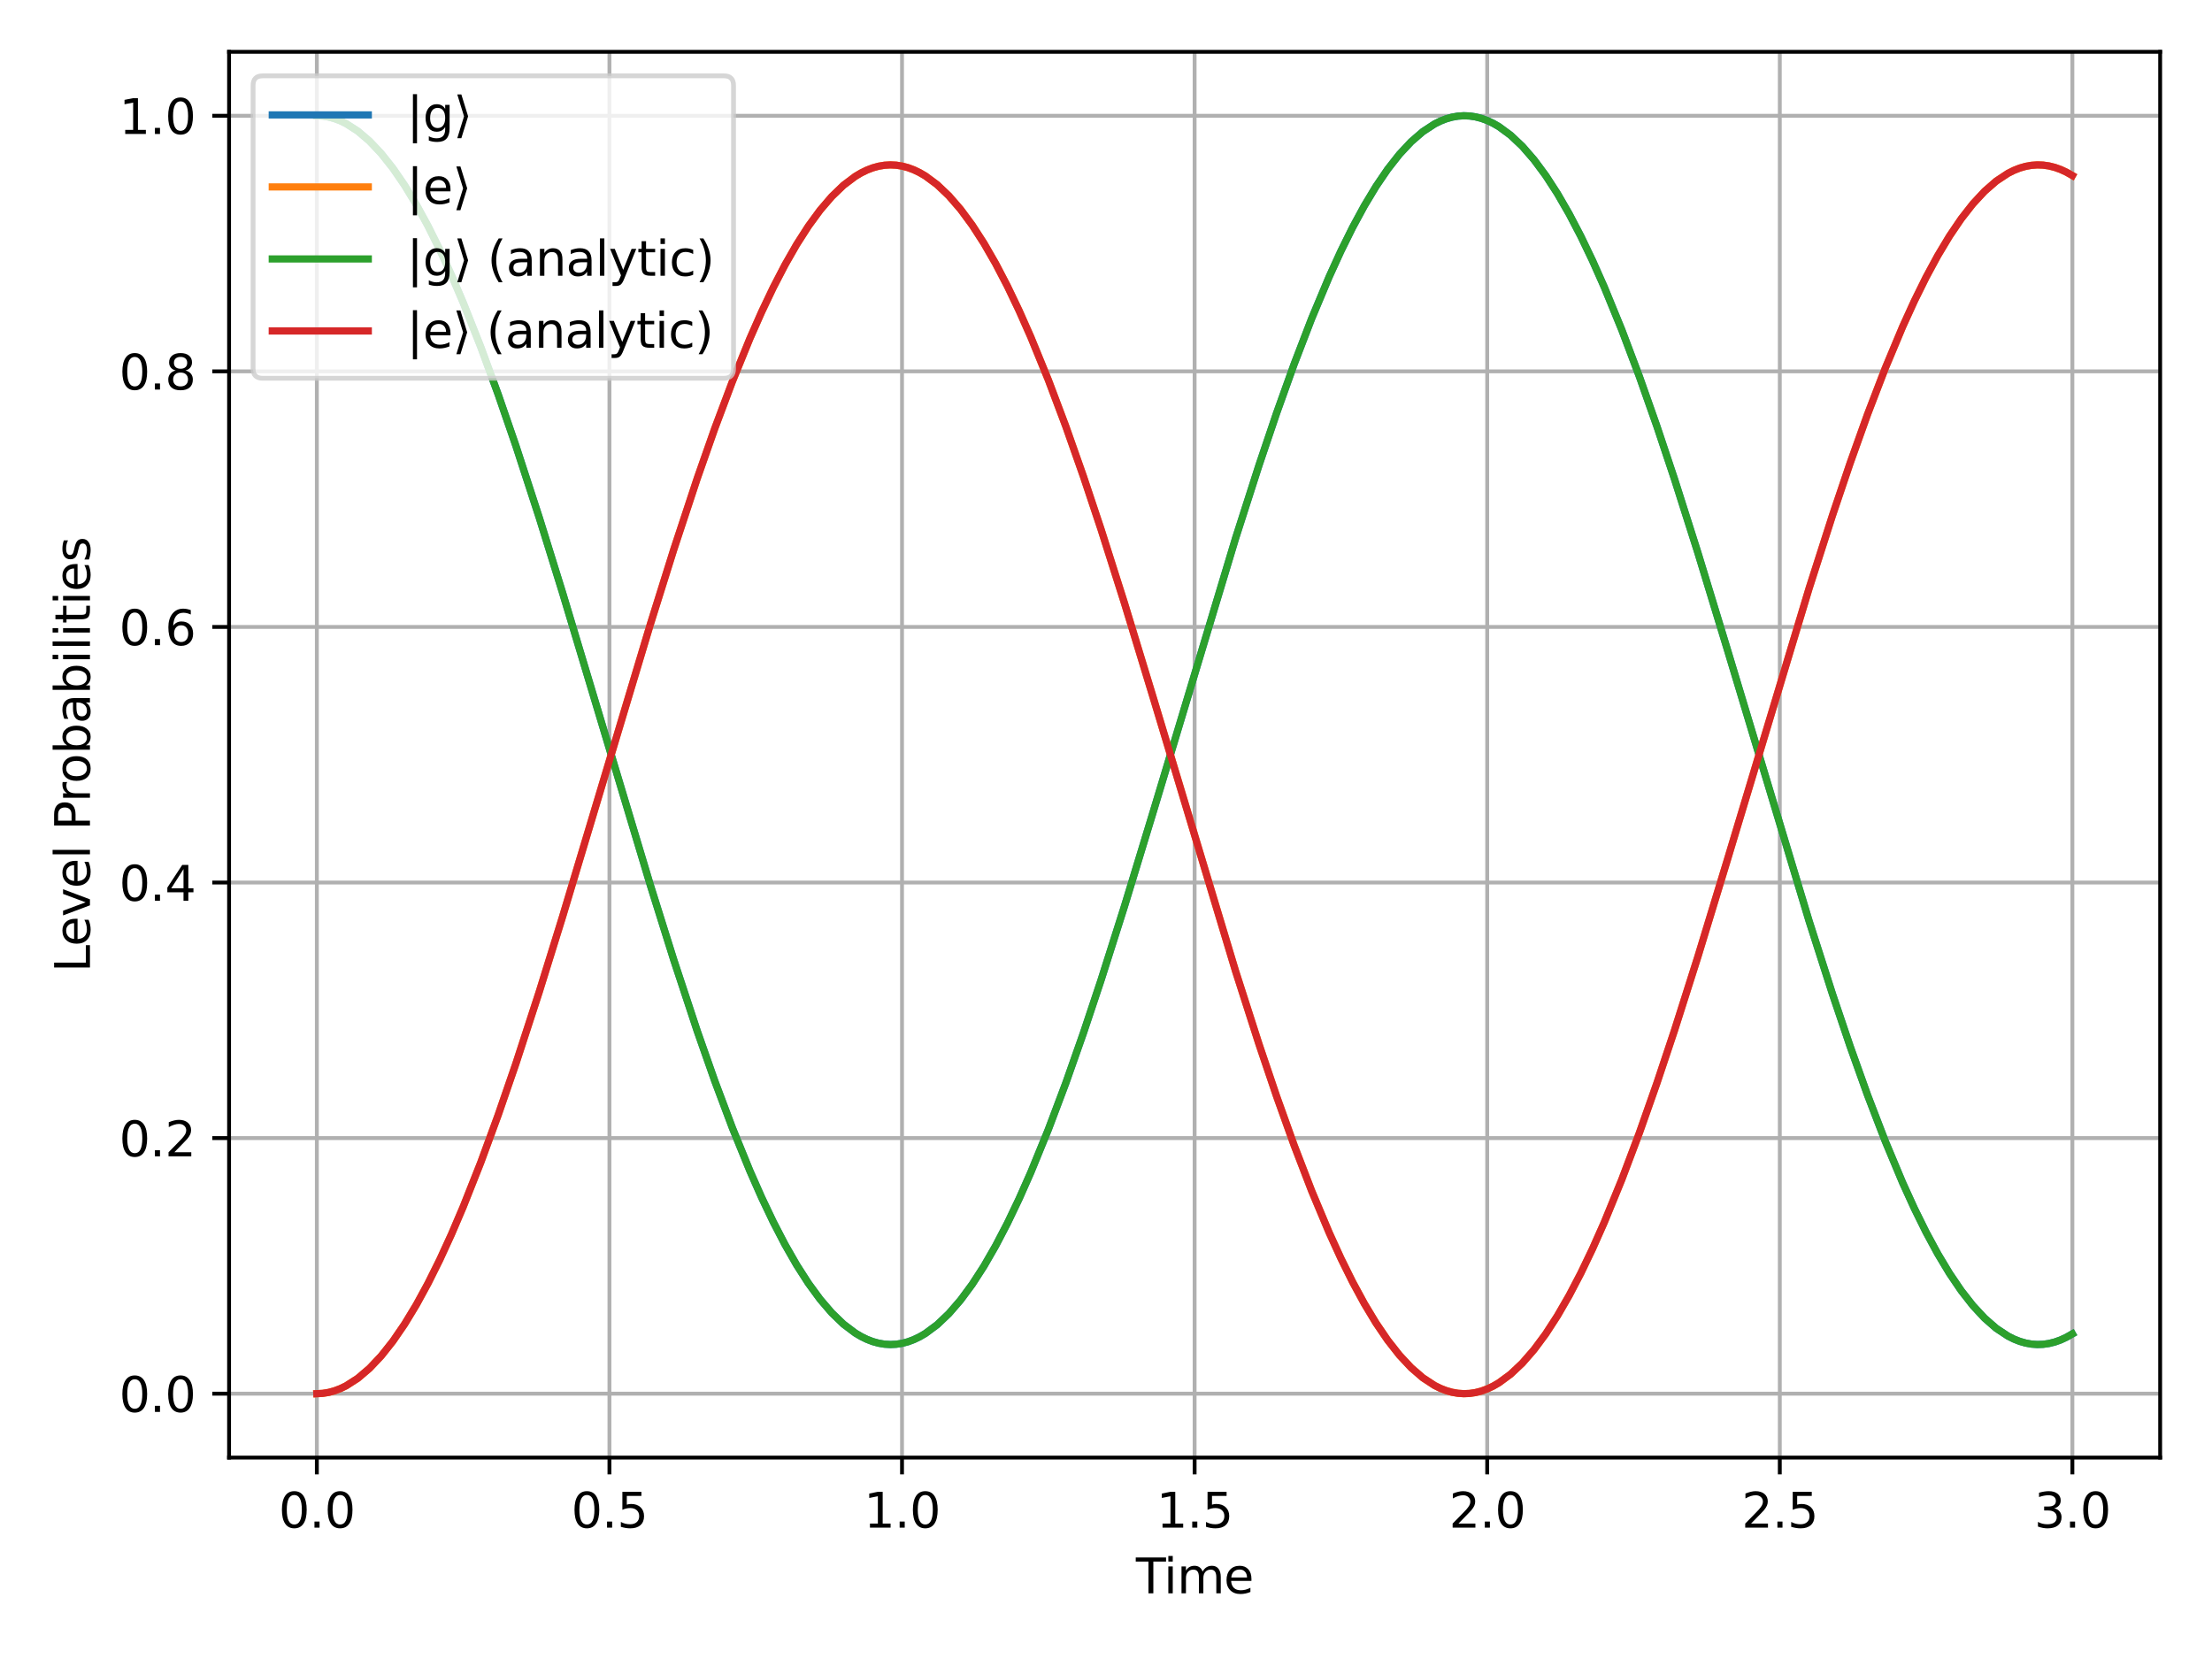 <?xml version="1.0" encoding="utf-8" standalone="no"?>
<!DOCTYPE svg PUBLIC "-//W3C//DTD SVG 1.1//EN"
  "http://www.w3.org/Graphics/SVG/1.1/DTD/svg11.dtd">
<svg xmlns:xlink="http://www.w3.org/1999/xlink" width="460.8pt" height="345.6pt" viewBox="0 0 460.8 345.6" xmlns="http://www.w3.org/2000/svg" version="1.1">
 <defs>
  <style type="text/css">*{stroke-linejoin: round; stroke-linecap: butt}</style>
 </defs>
 <g id="figure_1">
  <g id="patch_1">
   <path d="M 0 345.6 
L 460.8 345.6 
L 460.8 0 
L 0 0 
z
" style="fill: #ffffff"/>
  </g>
  <g id="axes_1">
   <g id="patch_2">
    <path d="M 47.72 303.64 
L 450 303.64 
L 450 10.8 
L 47.72 10.8 
z
" style="fill: #ffffff"/>
   </g>
   <g id="matplotlib.axis_1">
    <g id="xtick_1">
     <g id="line2d_1">
      <path d="M 66.005 303.64 
L 66.005 10.8 
" clip-path="url(#pbaf455ffab)" style="fill: none; stroke: #b0b0b0; stroke-width: 0.8; stroke-linecap: square"/>
     </g>
     <g id="line2d_2">
      <defs>
       <path id="mf4e5fb154a" d="M 0 0 
L 0 3.5 
" style="stroke: #000000; stroke-width: 0.8"/>
      </defs>
      <g>
       <use xlink:href="#mf4e5fb154a" x="66.005" y="303.64" style="stroke: #000000; stroke-width: 0.8"/>
      </g>
     </g>
     <g id="text_1">
      <!-- 0.0 -->
      <g transform="translate(58.054 318.238)scale(0.1 -0.1)">
       <defs>
        <path id="DejaVuSans-30" d="M 2034 4250 
Q 1547 4250 1301 3770 
Q 1056 3291 1056 2328 
Q 1056 1369 1301 889 
Q 1547 409 2034 409 
Q 2525 409 2770 889 
Q 3016 1369 3016 2328 
Q 3016 3291 2770 3770 
Q 2525 4250 2034 4250 
z
M 2034 4750 
Q 2819 4750 3233 4129 
Q 3647 3509 3647 2328 
Q 3647 1150 3233 529 
Q 2819 -91 2034 -91 
Q 1250 -91 836 529 
Q 422 1150 422 2328 
Q 422 3509 836 4129 
Q 1250 4750 2034 4750 
z
" transform="scale(0.016)"/>
        <path id="DejaVuSans-2e" d="M 684 794 
L 1344 794 
L 1344 0 
L 684 0 
L 684 794 
z
" transform="scale(0.016)"/>
       </defs>
       <use xlink:href="#DejaVuSans-30"/>
       <use xlink:href="#DejaVuSans-2e" x="63.623"/>
       <use xlink:href="#DejaVuSans-30" x="95.41"/>
      </g>
     </g>
    </g>
    <g id="xtick_2">
     <g id="line2d_3">
      <path d="M 126.957 303.64 
L 126.957 10.8 
" clip-path="url(#pbaf455ffab)" style="fill: none; stroke: #b0b0b0; stroke-width: 0.8; stroke-linecap: square"/>
     </g>
     <g id="line2d_4">
      <g>
       <use xlink:href="#mf4e5fb154a" x="126.957" y="303.64" style="stroke: #000000; stroke-width: 0.8"/>
      </g>
     </g>
     <g id="text_2">
      <!-- 0.5 -->
      <g transform="translate(119.005 318.238)scale(0.1 -0.1)">
       <defs>
        <path id="DejaVuSans-35" d="M 691 4666 
L 3169 4666 
L 3169 4134 
L 1269 4134 
L 1269 2991 
Q 1406 3038 1543 3061 
Q 1681 3084 1819 3084 
Q 2600 3084 3056 2656 
Q 3513 2228 3513 1497 
Q 3513 744 3044 326 
Q 2575 -91 1722 -91 
Q 1428 -91 1123 -41 
Q 819 9 494 109 
L 494 744 
Q 775 591 1075 516 
Q 1375 441 1709 441 
Q 2250 441 2565 725 
Q 2881 1009 2881 1497 
Q 2881 1984 2565 2268 
Q 2250 2553 1709 2553 
Q 1456 2553 1204 2497 
Q 953 2441 691 2322 
L 691 4666 
z
" transform="scale(0.016)"/>
       </defs>
       <use xlink:href="#DejaVuSans-30"/>
       <use xlink:href="#DejaVuSans-2e" x="63.623"/>
       <use xlink:href="#DejaVuSans-35" x="95.41"/>
      </g>
     </g>
    </g>
    <g id="xtick_3">
     <g id="line2d_5">
      <path d="M 187.908 303.64 
L 187.908 10.8 
" clip-path="url(#pbaf455ffab)" style="fill: none; stroke: #b0b0b0; stroke-width: 0.8; stroke-linecap: square"/>
     </g>
     <g id="line2d_6">
      <g>
       <use xlink:href="#mf4e5fb154a" x="187.908" y="303.64" style="stroke: #000000; stroke-width: 0.8"/>
      </g>
     </g>
     <g id="text_3">
      <!-- 1.0 -->
      <g transform="translate(179.957 318.238)scale(0.1 -0.1)">
       <defs>
        <path id="DejaVuSans-31" d="M 794 531 
L 1825 531 
L 1825 4091 
L 703 3866 
L 703 4441 
L 1819 4666 
L 2450 4666 
L 2450 531 
L 3481 531 
L 3481 0 
L 794 0 
L 794 531 
z
" transform="scale(0.016)"/>
       </defs>
       <use xlink:href="#DejaVuSans-31"/>
       <use xlink:href="#DejaVuSans-2e" x="63.623"/>
       <use xlink:href="#DejaVuSans-30" x="95.41"/>
      </g>
     </g>
    </g>
    <g id="xtick_4">
     <g id="line2d_7">
      <path d="M 248.86 303.64 
L 248.86 10.8 
" clip-path="url(#pbaf455ffab)" style="fill: none; stroke: #b0b0b0; stroke-width: 0.8; stroke-linecap: square"/>
     </g>
     <g id="line2d_8">
      <g>
       <use xlink:href="#mf4e5fb154a" x="248.86" y="303.64" style="stroke: #000000; stroke-width: 0.8"/>
      </g>
     </g>
     <g id="text_4">
      <!-- 1.5 -->
      <g transform="translate(240.908 318.238)scale(0.1 -0.1)">
       <use xlink:href="#DejaVuSans-31"/>
       <use xlink:href="#DejaVuSans-2e" x="63.623"/>
       <use xlink:href="#DejaVuSans-35" x="95.41"/>
      </g>
     </g>
    </g>
    <g id="xtick_5">
     <g id="line2d_9">
      <path d="M 309.812 303.64 
L 309.812 10.8 
" clip-path="url(#pbaf455ffab)" style="fill: none; stroke: #b0b0b0; stroke-width: 0.8; stroke-linecap: square"/>
     </g>
     <g id="line2d_10">
      <g>
       <use xlink:href="#mf4e5fb154a" x="309.812" y="303.64" style="stroke: #000000; stroke-width: 0.8"/>
      </g>
     </g>
     <g id="text_5">
      <!-- 2.0 -->
      <g transform="translate(301.86 318.238)scale(0.1 -0.1)">
       <defs>
        <path id="DejaVuSans-32" d="M 1228 531 
L 3431 531 
L 3431 0 
L 469 0 
L 469 531 
Q 828 903 1448 1529 
Q 2069 2156 2228 2338 
Q 2531 2678 2651 2914 
Q 2772 3150 2772 3378 
Q 2772 3750 2511 3984 
Q 2250 4219 1831 4219 
Q 1534 4219 1204 4116 
Q 875 4013 500 3803 
L 500 4441 
Q 881 4594 1212 4672 
Q 1544 4750 1819 4750 
Q 2544 4750 2975 4387 
Q 3406 4025 3406 3419 
Q 3406 3131 3298 2873 
Q 3191 2616 2906 2266 
Q 2828 2175 2409 1742 
Q 1991 1309 1228 531 
z
" transform="scale(0.016)"/>
       </defs>
       <use xlink:href="#DejaVuSans-32"/>
       <use xlink:href="#DejaVuSans-2e" x="63.623"/>
       <use xlink:href="#DejaVuSans-30" x="95.41"/>
      </g>
     </g>
    </g>
    <g id="xtick_6">
     <g id="line2d_11">
      <path d="M 370.763 303.64 
L 370.763 10.8 
" clip-path="url(#pbaf455ffab)" style="fill: none; stroke: #b0b0b0; stroke-width: 0.8; stroke-linecap: square"/>
     </g>
     <g id="line2d_12">
      <g>
       <use xlink:href="#mf4e5fb154a" x="370.763" y="303.64" style="stroke: #000000; stroke-width: 0.8"/>
      </g>
     </g>
     <g id="text_6">
      <!-- 2.5 -->
      <g transform="translate(362.811 318.238)scale(0.1 -0.1)">
       <use xlink:href="#DejaVuSans-32"/>
       <use xlink:href="#DejaVuSans-2e" x="63.623"/>
       <use xlink:href="#DejaVuSans-35" x="95.41"/>
      </g>
     </g>
    </g>
    <g id="xtick_7">
     <g id="line2d_13">
      <path d="M 431.715 303.64 
L 431.715 10.8 
" clip-path="url(#pbaf455ffab)" style="fill: none; stroke: #b0b0b0; stroke-width: 0.8; stroke-linecap: square"/>
     </g>
     <g id="line2d_14">
      <g>
       <use xlink:href="#mf4e5fb154a" x="431.715" y="303.64" style="stroke: #000000; stroke-width: 0.8"/>
      </g>
     </g>
     <g id="text_7">
      <!-- 3.0 -->
      <g transform="translate(423.763 318.238)scale(0.1 -0.1)">
       <defs>
        <path id="DejaVuSans-33" d="M 2597 2516 
Q 3050 2419 3304 2112 
Q 3559 1806 3559 1356 
Q 3559 666 3084 287 
Q 2609 -91 1734 -91 
Q 1441 -91 1130 -33 
Q 819 25 488 141 
L 488 750 
Q 750 597 1062 519 
Q 1375 441 1716 441 
Q 2309 441 2620 675 
Q 2931 909 2931 1356 
Q 2931 1769 2642 2001 
Q 2353 2234 1838 2234 
L 1294 2234 
L 1294 2753 
L 1863 2753 
Q 2328 2753 2575 2939 
Q 2822 3125 2822 3475 
Q 2822 3834 2567 4026 
Q 2313 4219 1838 4219 
Q 1578 4219 1281 4162 
Q 984 4106 628 3988 
L 628 4550 
Q 988 4650 1302 4700 
Q 1616 4750 1894 4750 
Q 2613 4750 3031 4423 
Q 3450 4097 3450 3541 
Q 3450 3153 3228 2886 
Q 3006 2619 2597 2516 
z
" transform="scale(0.016)"/>
       </defs>
       <use xlink:href="#DejaVuSans-33"/>
       <use xlink:href="#DejaVuSans-2e" x="63.623"/>
       <use xlink:href="#DejaVuSans-30" x="95.41"/>
      </g>
     </g>
    </g>
    <g id="text_8">
     <!-- Time -->
     <g transform="translate(236.626 331.917)scale(0.1 -0.1)">
      <defs>
       <path id="DejaVuSans-54" d="M -19 4666 
L 3928 4666 
L 3928 4134 
L 2272 4134 
L 2272 0 
L 1638 0 
L 1638 4134 
L -19 4134 
L -19 4666 
z
" transform="scale(0.016)"/>
       <path id="DejaVuSans-69" d="M 603 3500 
L 1178 3500 
L 1178 0 
L 603 0 
L 603 3500 
z
M 603 4863 
L 1178 4863 
L 1178 4134 
L 603 4134 
L 603 4863 
z
" transform="scale(0.016)"/>
       <path id="DejaVuSans-6d" d="M 3328 2828 
Q 3544 3216 3844 3400 
Q 4144 3584 4550 3584 
Q 5097 3584 5394 3201 
Q 5691 2819 5691 2113 
L 5691 0 
L 5113 0 
L 5113 2094 
Q 5113 2597 4934 2840 
Q 4756 3084 4391 3084 
Q 3944 3084 3684 2787 
Q 3425 2491 3425 1978 
L 3425 0 
L 2847 0 
L 2847 2094 
Q 2847 2600 2669 2842 
Q 2491 3084 2119 3084 
Q 1678 3084 1418 2786 
Q 1159 2488 1159 1978 
L 1159 0 
L 581 0 
L 581 3500 
L 1159 3500 
L 1159 2956 
Q 1356 3278 1631 3431 
Q 1906 3584 2284 3584 
Q 2666 3584 2933 3390 
Q 3200 3197 3328 2828 
z
" transform="scale(0.016)"/>
       <path id="DejaVuSans-65" d="M 3597 1894 
L 3597 1613 
L 953 1613 
Q 991 1019 1311 708 
Q 1631 397 2203 397 
Q 2534 397 2845 478 
Q 3156 559 3463 722 
L 3463 178 
Q 3153 47 2828 -22 
Q 2503 -91 2169 -91 
Q 1331 -91 842 396 
Q 353 884 353 1716 
Q 353 2575 817 3079 
Q 1281 3584 2069 3584 
Q 2775 3584 3186 3129 
Q 3597 2675 3597 1894 
z
M 3022 2063 
Q 3016 2534 2758 2815 
Q 2500 3097 2075 3097 
Q 1594 3097 1305 2825 
Q 1016 2553 972 2059 
L 3022 2063 
z
" transform="scale(0.016)"/>
      </defs>
      <use xlink:href="#DejaVuSans-54"/>
      <use xlink:href="#DejaVuSans-69" x="57.959"/>
      <use xlink:href="#DejaVuSans-6d" x="85.742"/>
      <use xlink:href="#DejaVuSans-65" x="183.154"/>
     </g>
    </g>
   </g>
   <g id="matplotlib.axis_2">
    <g id="ytick_1">
     <g id="line2d_15">
      <path d="M 47.72 290.329 
L 450 290.329 
" clip-path="url(#pbaf455ffab)" style="fill: none; stroke: #b0b0b0; stroke-width: 0.8; stroke-linecap: square"/>
     </g>
     <g id="line2d_16">
      <defs>
       <path id="m35dc6725eb" d="M 0 0 
L -3.5 0 
" style="stroke: #000000; stroke-width: 0.8"/>
      </defs>
      <g>
       <use xlink:href="#m35dc6725eb" x="47.72" y="290.329" style="stroke: #000000; stroke-width: 0.8"/>
      </g>
     </g>
     <g id="text_9">
      <!-- 0.0 -->
      <g transform="translate(24.817 294.128)scale(0.1 -0.1)">
       <use xlink:href="#DejaVuSans-30"/>
       <use xlink:href="#DejaVuSans-2e" x="63.623"/>
       <use xlink:href="#DejaVuSans-30" x="95.41"/>
      </g>
     </g>
    </g>
    <g id="ytick_2">
     <g id="line2d_17">
      <path d="M 47.72 237.085 
L 450 237.085 
" clip-path="url(#pbaf455ffab)" style="fill: none; stroke: #b0b0b0; stroke-width: 0.8; stroke-linecap: square"/>
     </g>
     <g id="line2d_18">
      <g>
       <use xlink:href="#m35dc6725eb" x="47.72" y="237.085" style="stroke: #000000; stroke-width: 0.8"/>
      </g>
     </g>
     <g id="text_10">
      <!-- 0.2 -->
      <g transform="translate(24.817 240.885)scale(0.1 -0.1)">
       <use xlink:href="#DejaVuSans-30"/>
       <use xlink:href="#DejaVuSans-2e" x="63.623"/>
       <use xlink:href="#DejaVuSans-32" x="95.41"/>
      </g>
     </g>
    </g>
    <g id="ytick_3">
     <g id="line2d_19">
      <path d="M 47.72 183.842 
L 450 183.842 
" clip-path="url(#pbaf455ffab)" style="fill: none; stroke: #b0b0b0; stroke-width: 0.8; stroke-linecap: square"/>
     </g>
     <g id="line2d_20">
      <g>
       <use xlink:href="#m35dc6725eb" x="47.72" y="183.842" style="stroke: #000000; stroke-width: 0.8"/>
      </g>
     </g>
     <g id="text_11">
      <!-- 0.4 -->
      <g transform="translate(24.817 187.641)scale(0.1 -0.1)">
       <defs>
        <path id="DejaVuSans-34" d="M 2419 4116 
L 825 1625 
L 2419 1625 
L 2419 4116 
z
M 2253 4666 
L 3047 4666 
L 3047 1625 
L 3713 1625 
L 3713 1100 
L 3047 1100 
L 3047 0 
L 2419 0 
L 2419 1100 
L 313 1100 
L 313 1709 
L 2253 4666 
z
" transform="scale(0.016)"/>
       </defs>
       <use xlink:href="#DejaVuSans-30"/>
       <use xlink:href="#DejaVuSans-2e" x="63.623"/>
       <use xlink:href="#DejaVuSans-34" x="95.41"/>
      </g>
     </g>
    </g>
    <g id="ytick_4">
     <g id="line2d_21">
      <path d="M 47.72 130.598 
L 450 130.598 
" clip-path="url(#pbaf455ffab)" style="fill: none; stroke: #b0b0b0; stroke-width: 0.8; stroke-linecap: square"/>
     </g>
     <g id="line2d_22">
      <g>
       <use xlink:href="#m35dc6725eb" x="47.72" y="130.598" style="stroke: #000000; stroke-width: 0.8"/>
      </g>
     </g>
     <g id="text_12">
      <!-- 0.6 -->
      <g transform="translate(24.817 134.397)scale(0.1 -0.1)">
       <defs>
        <path id="DejaVuSans-36" d="M 2113 2584 
Q 1688 2584 1439 2293 
Q 1191 2003 1191 1497 
Q 1191 994 1439 701 
Q 1688 409 2113 409 
Q 2538 409 2786 701 
Q 3034 994 3034 1497 
Q 3034 2003 2786 2293 
Q 2538 2584 2113 2584 
z
M 3366 4563 
L 3366 3988 
Q 3128 4100 2886 4159 
Q 2644 4219 2406 4219 
Q 1781 4219 1451 3797 
Q 1122 3375 1075 2522 
Q 1259 2794 1537 2939 
Q 1816 3084 2150 3084 
Q 2853 3084 3261 2657 
Q 3669 2231 3669 1497 
Q 3669 778 3244 343 
Q 2819 -91 2113 -91 
Q 1303 -91 875 529 
Q 447 1150 447 2328 
Q 447 3434 972 4092 
Q 1497 4750 2381 4750 
Q 2619 4750 2861 4703 
Q 3103 4656 3366 4563 
z
" transform="scale(0.016)"/>
       </defs>
       <use xlink:href="#DejaVuSans-30"/>
       <use xlink:href="#DejaVuSans-2e" x="63.623"/>
       <use xlink:href="#DejaVuSans-36" x="95.41"/>
      </g>
     </g>
    </g>
    <g id="ytick_5">
     <g id="line2d_23">
      <path d="M 47.72 77.355 
L 450 77.355 
" clip-path="url(#pbaf455ffab)" style="fill: none; stroke: #b0b0b0; stroke-width: 0.8; stroke-linecap: square"/>
     </g>
     <g id="line2d_24">
      <g>
       <use xlink:href="#m35dc6725eb" x="47.72" y="77.355" style="stroke: #000000; stroke-width: 0.8"/>
      </g>
     </g>
     <g id="text_13">
      <!-- 0.8 -->
      <g transform="translate(24.817 81.154)scale(0.1 -0.1)">
       <defs>
        <path id="DejaVuSans-38" d="M 2034 2216 
Q 1584 2216 1326 1975 
Q 1069 1734 1069 1313 
Q 1069 891 1326 650 
Q 1584 409 2034 409 
Q 2484 409 2743 651 
Q 3003 894 3003 1313 
Q 3003 1734 2745 1975 
Q 2488 2216 2034 2216 
z
M 1403 2484 
Q 997 2584 770 2862 
Q 544 3141 544 3541 
Q 544 4100 942 4425 
Q 1341 4750 2034 4750 
Q 2731 4750 3128 4425 
Q 3525 4100 3525 3541 
Q 3525 3141 3298 2862 
Q 3072 2584 2669 2484 
Q 3125 2378 3379 2068 
Q 3634 1759 3634 1313 
Q 3634 634 3220 271 
Q 2806 -91 2034 -91 
Q 1263 -91 848 271 
Q 434 634 434 1313 
Q 434 1759 690 2068 
Q 947 2378 1403 2484 
z
M 1172 3481 
Q 1172 3119 1398 2916 
Q 1625 2713 2034 2713 
Q 2441 2713 2670 2916 
Q 2900 3119 2900 3481 
Q 2900 3844 2670 4047 
Q 2441 4250 2034 4250 
Q 1625 4250 1398 4047 
Q 1172 3844 1172 3481 
z
" transform="scale(0.016)"/>
       </defs>
       <use xlink:href="#DejaVuSans-30"/>
       <use xlink:href="#DejaVuSans-2e" x="63.623"/>
       <use xlink:href="#DejaVuSans-38" x="95.41"/>
      </g>
     </g>
    </g>
    <g id="ytick_6">
     <g id="line2d_25">
      <path d="M 47.72 24.111 
L 450 24.111 
" clip-path="url(#pbaf455ffab)" style="fill: none; stroke: #b0b0b0; stroke-width: 0.8; stroke-linecap: square"/>
     </g>
     <g id="line2d_26">
      <g>
       <use xlink:href="#m35dc6725eb" x="47.72" y="24.111" style="stroke: #000000; stroke-width: 0.8"/>
      </g>
     </g>
     <g id="text_14">
      <!-- 1.0 -->
      <g transform="translate(24.817 27.91)scale(0.1 -0.1)">
       <use xlink:href="#DejaVuSans-31"/>
       <use xlink:href="#DejaVuSans-2e" x="63.623"/>
       <use xlink:href="#DejaVuSans-30" x="95.41"/>
      </g>
     </g>
    </g>
    <g id="text_15">
     <!-- Level Probabilities -->
     <g transform="translate(18.737 202.549)rotate(-90)scale(0.1 -0.1)">
      <defs>
       <path id="DejaVuSans-4c" d="M 628 4666 
L 1259 4666 
L 1259 531 
L 3531 531 
L 3531 0 
L 628 0 
L 628 4666 
z
" transform="scale(0.016)"/>
       <path id="DejaVuSans-76" d="M 191 3500 
L 800 3500 
L 1894 563 
L 2988 3500 
L 3597 3500 
L 2284 0 
L 1503 0 
L 191 3500 
z
" transform="scale(0.016)"/>
       <path id="DejaVuSans-6c" d="M 603 4863 
L 1178 4863 
L 1178 0 
L 603 0 
L 603 4863 
z
" transform="scale(0.016)"/>
       <path id="DejaVuSans-20" transform="scale(0.016)"/>
       <path id="DejaVuSans-50" d="M 1259 4147 
L 1259 2394 
L 2053 2394 
Q 2494 2394 2734 2622 
Q 2975 2850 2975 3272 
Q 2975 3691 2734 3919 
Q 2494 4147 2053 4147 
L 1259 4147 
z
M 628 4666 
L 2053 4666 
Q 2838 4666 3239 4311 
Q 3641 3956 3641 3272 
Q 3641 2581 3239 2228 
Q 2838 1875 2053 1875 
L 1259 1875 
L 1259 0 
L 628 0 
L 628 4666 
z
" transform="scale(0.016)"/>
       <path id="DejaVuSans-72" d="M 2631 2963 
Q 2534 3019 2420 3045 
Q 2306 3072 2169 3072 
Q 1681 3072 1420 2755 
Q 1159 2438 1159 1844 
L 1159 0 
L 581 0 
L 581 3500 
L 1159 3500 
L 1159 2956 
Q 1341 3275 1631 3429 
Q 1922 3584 2338 3584 
Q 2397 3584 2469 3576 
Q 2541 3569 2628 3553 
L 2631 2963 
z
" transform="scale(0.016)"/>
       <path id="DejaVuSans-6f" d="M 1959 3097 
Q 1497 3097 1228 2736 
Q 959 2375 959 1747 
Q 959 1119 1226 758 
Q 1494 397 1959 397 
Q 2419 397 2687 759 
Q 2956 1122 2956 1747 
Q 2956 2369 2687 2733 
Q 2419 3097 1959 3097 
z
M 1959 3584 
Q 2709 3584 3137 3096 
Q 3566 2609 3566 1747 
Q 3566 888 3137 398 
Q 2709 -91 1959 -91 
Q 1206 -91 779 398 
Q 353 888 353 1747 
Q 353 2609 779 3096 
Q 1206 3584 1959 3584 
z
" transform="scale(0.016)"/>
       <path id="DejaVuSans-62" d="M 3116 1747 
Q 3116 2381 2855 2742 
Q 2594 3103 2138 3103 
Q 1681 3103 1420 2742 
Q 1159 2381 1159 1747 
Q 1159 1113 1420 752 
Q 1681 391 2138 391 
Q 2594 391 2855 752 
Q 3116 1113 3116 1747 
z
M 1159 2969 
Q 1341 3281 1617 3432 
Q 1894 3584 2278 3584 
Q 2916 3584 3314 3078 
Q 3713 2572 3713 1747 
Q 3713 922 3314 415 
Q 2916 -91 2278 -91 
Q 1894 -91 1617 61 
Q 1341 213 1159 525 
L 1159 0 
L 581 0 
L 581 4863 
L 1159 4863 
L 1159 2969 
z
" transform="scale(0.016)"/>
       <path id="DejaVuSans-61" d="M 2194 1759 
Q 1497 1759 1228 1600 
Q 959 1441 959 1056 
Q 959 750 1161 570 
Q 1363 391 1709 391 
Q 2188 391 2477 730 
Q 2766 1069 2766 1631 
L 2766 1759 
L 2194 1759 
z
M 3341 1997 
L 3341 0 
L 2766 0 
L 2766 531 
Q 2569 213 2275 61 
Q 1981 -91 1556 -91 
Q 1019 -91 701 211 
Q 384 513 384 1019 
Q 384 1609 779 1909 
Q 1175 2209 1959 2209 
L 2766 2209 
L 2766 2266 
Q 2766 2663 2505 2880 
Q 2244 3097 1772 3097 
Q 1472 3097 1187 3025 
Q 903 2953 641 2809 
L 641 3341 
Q 956 3463 1253 3523 
Q 1550 3584 1831 3584 
Q 2591 3584 2966 3190 
Q 3341 2797 3341 1997 
z
" transform="scale(0.016)"/>
       <path id="DejaVuSans-74" d="M 1172 4494 
L 1172 3500 
L 2356 3500 
L 2356 3053 
L 1172 3053 
L 1172 1153 
Q 1172 725 1289 603 
Q 1406 481 1766 481 
L 2356 481 
L 2356 0 
L 1766 0 
Q 1100 0 847 248 
Q 594 497 594 1153 
L 594 3053 
L 172 3053 
L 172 3500 
L 594 3500 
L 594 4494 
L 1172 4494 
z
" transform="scale(0.016)"/>
       <path id="DejaVuSans-73" d="M 2834 3397 
L 2834 2853 
Q 2591 2978 2328 3040 
Q 2066 3103 1784 3103 
Q 1356 3103 1142 2972 
Q 928 2841 928 2578 
Q 928 2378 1081 2264 
Q 1234 2150 1697 2047 
L 1894 2003 
Q 2506 1872 2764 1633 
Q 3022 1394 3022 966 
Q 3022 478 2636 193 
Q 2250 -91 1575 -91 
Q 1294 -91 989 -36 
Q 684 19 347 128 
L 347 722 
Q 666 556 975 473 
Q 1284 391 1588 391 
Q 1994 391 2212 530 
Q 2431 669 2431 922 
Q 2431 1156 2273 1281 
Q 2116 1406 1581 1522 
L 1381 1569 
Q 847 1681 609 1914 
Q 372 2147 372 2553 
Q 372 3047 722 3315 
Q 1072 3584 1716 3584 
Q 2034 3584 2315 3537 
Q 2597 3491 2834 3397 
z
" transform="scale(0.016)"/>
      </defs>
      <use xlink:href="#DejaVuSans-4c"/>
      <use xlink:href="#DejaVuSans-65" x="53.963"/>
      <use xlink:href="#DejaVuSans-76" x="115.486"/>
      <use xlink:href="#DejaVuSans-65" x="174.666"/>
      <use xlink:href="#DejaVuSans-6c" x="236.189"/>
      <use xlink:href="#DejaVuSans-20" x="263.973"/>
      <use xlink:href="#DejaVuSans-50" x="295.76"/>
      <use xlink:href="#DejaVuSans-72" x="354.312"/>
      <use xlink:href="#DejaVuSans-6f" x="393.176"/>
      <use xlink:href="#DejaVuSans-62" x="454.357"/>
      <use xlink:href="#DejaVuSans-61" x="517.834"/>
      <use xlink:href="#DejaVuSans-62" x="579.113"/>
      <use xlink:href="#DejaVuSans-69" x="642.59"/>
      <use xlink:href="#DejaVuSans-6c" x="670.373"/>
      <use xlink:href="#DejaVuSans-69" x="698.156"/>
      <use xlink:href="#DejaVuSans-74" x="725.939"/>
      <use xlink:href="#DejaVuSans-69" x="765.148"/>
      <use xlink:href="#DejaVuSans-65" x="792.932"/>
      <use xlink:href="#DejaVuSans-73" x="854.455"/>
     </g>
    </g>
   </g>
   <g id="line2d_27">
    <path d="M 66.005 24.111 
L 67.224 24.177 
L 68.444 24.374 
L 69.663 24.702 
L 70.882 25.16 
L 72.101 25.75 
L 74.539 27.316 
L 76.977 29.395 
L 79.415 31.977 
L 81.853 35.052 
L 84.291 38.608 
L 86.729 42.63 
L 89.167 47.101 
L 91.605 52.002 
L 94.043 57.315 
L 96.481 63.017 
L 100.138 72.247 
L 103.795 82.215 
L 107.452 92.827 
L 112.329 107.811 
L 117.205 123.521 
L 124.519 147.882 
L 135.49 184.432 
L 140.366 199.993 
L 145.242 214.769 
L 148.9 225.19 
L 152.557 234.935 
L 156.214 243.916 
L 158.652 249.438 
L 161.09 254.559 
L 163.528 259.261 
L 165.966 263.522 
L 168.404 267.326 
L 170.842 270.657 
L 173.28 273.502 
L 175.718 275.848 
L 178.156 277.687 
L 179.375 278.413 
L 180.594 279.01 
L 181.813 279.476 
L 183.032 279.812 
L 184.251 280.016 
L 185.47 280.09 
L 186.689 280.032 
L 187.908 279.842 
L 189.128 279.522 
L 190.347 279.071 
L 191.566 278.489 
L 192.785 277.778 
L 195.223 275.969 
L 197.661 273.652 
L 200.099 270.836 
L 202.537 267.533 
L 204.975 263.756 
L 207.413 259.52 
L 209.851 254.844 
L 212.289 249.746 
L 214.727 244.248 
L 218.384 235.298 
L 222.041 225.58 
L 225.698 215.184 
L 229.356 204.206 
L 234.232 188.838 
L 240.327 168.812 
L 257.393 112.132 
L 262.269 96.921 
L 265.926 86.093 
L 269.584 75.874 
L 273.241 66.359 
L 276.898 57.636 
L 279.336 52.3 
L 281.774 47.374 
L 284.212 42.877 
L 286.65 38.829 
L 289.088 35.246 
L 291.526 32.142 
L 293.964 29.531 
L 296.402 27.423 
L 298.84 25.826 
L 300.059 25.222 
L 301.278 24.748 
L 302.497 24.405 
L 303.716 24.193 
L 304.935 24.112 
L 306.154 24.162 
L 307.373 24.344 
L 308.592 24.657 
L 309.812 25.1 
L 311.031 25.674 
L 312.25 26.378 
L 314.688 28.172 
L 317.126 30.474 
L 319.564 33.276 
L 322.002 36.565 
L 324.44 40.329 
L 326.878 44.551 
L 329.316 49.215 
L 331.754 54.301 
L 334.192 59.788 
L 337.849 68.722 
L 341.506 78.426 
L 345.163 88.81 
L 348.82 99.777 
L 353.697 115.135 
L 359.792 135.153 
L 376.858 191.842 
L 381.734 207.065 
L 385.391 217.904 
L 389.048 228.135 
L 392.706 237.665 
L 396.363 246.404 
L 398.801 251.752 
L 401.239 256.69 
L 403.677 261.199 
L 406.115 265.261 
L 408.553 268.858 
L 410.991 271.975 
L 413.429 274.601 
L 415.867 276.724 
L 418.305 278.335 
L 419.524 278.947 
L 420.743 279.429 
L 421.962 279.78 
L 423.181 279.999 
L 424.4 280.088 
L 425.619 280.045 
L 426.838 279.871 
L 428.057 279.566 
L 429.276 279.13 
L 430.496 278.563 
L 431.715 277.867 
L 431.715 277.867 
" clip-path="url(#pbaf455ffab)" style="fill: none; stroke: #1f77b4; stroke-width: 1.5; stroke-linecap: square"/>
   </g>
   <g id="line2d_28">
    <path d="M 66.005 290.329 
L 67.224 290.263 
L 68.444 290.066 
L 69.663 289.738 
L 70.882 289.28 
L 72.101 288.69 
L 74.539 287.124 
L 76.977 285.045 
L 79.415 282.463 
L 81.853 279.388 
L 84.291 275.832 
L 86.729 271.81 
L 89.167 267.339 
L 91.605 262.438 
L 94.043 257.125 
L 96.481 251.423 
L 100.138 242.193 
L 103.795 232.225 
L 107.452 221.613 
L 112.329 206.629 
L 117.205 190.919 
L 124.519 166.558 
L 135.49 130.008 
L 140.366 114.447 
L 145.242 99.671 
L 148.9 89.25 
L 152.557 79.505 
L 156.214 70.524 
L 158.652 65.002 
L 161.09 59.881 
L 163.528 55.179 
L 165.966 50.918 
L 168.404 47.114 
L 170.842 43.783 
L 173.28 40.938 
L 175.718 38.592 
L 178.156 36.753 
L 179.375 36.027 
L 180.594 35.43 
L 181.813 34.964 
L 183.032 34.628 
L 184.251 34.424 
L 185.47 34.35 
L 186.689 34.408 
L 187.908 34.598 
L 189.128 34.918 
L 190.347 35.369 
L 191.566 35.951 
L 192.785 36.662 
L 195.223 38.471 
L 197.661 40.788 
L 200.099 43.604 
L 202.537 46.907 
L 204.975 50.684 
L 207.413 54.92 
L 209.851 59.596 
L 212.289 64.694 
L 214.727 70.192 
L 218.384 79.142 
L 222.041 88.86 
L 225.698 99.256 
L 229.356 110.234 
L 234.232 125.602 
L 240.327 145.628 
L 257.393 202.308 
L 262.269 217.519 
L 265.926 228.347 
L 269.584 238.566 
L 273.241 248.081 
L 276.898 256.804 
L 279.336 262.14 
L 281.774 267.066 
L 284.212 271.563 
L 286.65 275.611 
L 289.088 279.194 
L 291.526 282.298 
L 293.964 284.909 
L 296.402 287.017 
L 298.84 288.614 
L 300.059 289.218 
L 301.278 289.692 
L 302.497 290.035 
L 303.716 290.247 
L 304.935 290.328 
L 306.154 290.278 
L 307.373 290.096 
L 308.592 289.783 
L 309.812 289.34 
L 311.031 288.766 
L 312.25 288.062 
L 314.688 286.268 
L 317.126 283.966 
L 319.564 281.164 
L 322.002 277.875 
L 324.44 274.111 
L 326.878 269.889 
L 329.316 265.225 
L 331.754 260.139 
L 334.192 254.652 
L 337.849 245.718 
L 341.506 236.014 
L 345.163 225.63 
L 348.82 214.663 
L 353.697 199.305 
L 359.792 179.287 
L 376.858 122.598 
L 381.734 107.375 
L 385.391 96.536 
L 389.048 86.305 
L 392.706 76.775 
L 396.363 68.036 
L 398.801 62.688 
L 401.239 57.75 
L 403.677 53.241 
L 406.115 49.179 
L 408.553 45.582 
L 410.991 42.465 
L 413.429 39.839 
L 415.867 37.716 
L 418.305 36.105 
L 419.524 35.493 
L 420.743 35.011 
L 421.962 34.66 
L 423.181 34.441 
L 424.4 34.352 
L 425.619 34.395 
L 426.838 34.569 
L 428.057 34.874 
L 429.276 35.31 
L 430.496 35.877 
L 431.715 36.573 
L 431.715 36.573 
" clip-path="url(#pbaf455ffab)" style="fill: none; stroke: #ff7f0e; stroke-width: 1.5; stroke-linecap: square"/>
   </g>
   <g id="line2d_29">
    <path d="M 66.005 24.111 
L 67.224 24.177 
L 68.444 24.374 
L 69.663 24.702 
L 70.882 25.16 
L 72.101 25.75 
L 74.539 27.316 
L 76.977 29.395 
L 79.415 31.977 
L 81.853 35.052 
L 84.291 38.608 
L 86.729 42.63 
L 89.167 47.101 
L 91.605 52.002 
L 94.043 57.315 
L 96.481 63.017 
L 100.138 72.247 
L 103.795 82.215 
L 107.452 92.827 
L 112.329 107.811 
L 117.205 123.521 
L 124.519 147.882 
L 135.49 184.432 
L 140.366 199.993 
L 145.242 214.769 
L 148.9 225.19 
L 152.557 234.935 
L 156.214 243.916 
L 158.652 249.438 
L 161.09 254.559 
L 163.528 259.261 
L 165.966 263.522 
L 168.404 267.326 
L 170.842 270.657 
L 173.28 273.502 
L 175.718 275.848 
L 178.156 277.687 
L 179.375 278.413 
L 180.594 279.01 
L 181.813 279.476 
L 183.032 279.812 
L 184.251 280.016 
L 185.47 280.09 
L 186.689 280.032 
L 187.908 279.842 
L 189.128 279.522 
L 190.347 279.071 
L 191.566 278.489 
L 192.785 277.778 
L 195.223 275.969 
L 197.661 273.652 
L 200.099 270.836 
L 202.537 267.533 
L 204.975 263.756 
L 207.413 259.52 
L 209.851 254.844 
L 212.289 249.746 
L 214.727 244.248 
L 218.384 235.298 
L 222.041 225.58 
L 225.698 215.184 
L 229.356 204.206 
L 234.232 188.838 
L 240.327 168.812 
L 257.393 112.132 
L 262.269 96.921 
L 265.926 86.093 
L 269.584 75.874 
L 273.241 66.359 
L 276.898 57.636 
L 279.336 52.3 
L 281.774 47.374 
L 284.212 42.877 
L 286.65 38.829 
L 289.088 35.246 
L 291.526 32.142 
L 293.964 29.531 
L 296.402 27.423 
L 298.84 25.826 
L 300.059 25.222 
L 301.278 24.748 
L 302.497 24.405 
L 303.716 24.193 
L 304.935 24.112 
L 306.154 24.162 
L 307.373 24.344 
L 308.592 24.657 
L 309.812 25.1 
L 311.031 25.674 
L 312.25 26.378 
L 314.688 28.172 
L 317.126 30.474 
L 319.564 33.276 
L 322.002 36.565 
L 324.44 40.329 
L 326.878 44.551 
L 329.316 49.215 
L 331.754 54.301 
L 334.192 59.788 
L 337.849 68.722 
L 341.506 78.426 
L 345.163 88.81 
L 348.82 99.777 
L 353.697 115.135 
L 359.792 135.153 
L 376.858 191.842 
L 381.734 207.065 
L 385.391 217.904 
L 389.048 228.135 
L 392.706 237.665 
L 396.363 246.404 
L 398.801 251.752 
L 401.239 256.69 
L 403.677 261.199 
L 406.115 265.261 
L 408.553 268.858 
L 410.991 271.975 
L 413.429 274.601 
L 415.867 276.724 
L 418.305 278.335 
L 419.524 278.947 
L 420.743 279.429 
L 421.962 279.78 
L 423.181 279.999 
L 424.4 280.088 
L 425.619 280.045 
L 426.838 279.871 
L 428.057 279.566 
L 429.276 279.13 
L 430.496 278.563 
L 431.715 277.867 
L 431.715 277.867 
" clip-path="url(#pbaf455ffab)" style="fill: none; stroke: #2ca02c; stroke-width: 1.5; stroke-linecap: square"/>
   </g>
   <g id="line2d_30">
    <path d="M 66.005 290.329 
L 67.224 290.263 
L 68.444 290.066 
L 69.663 289.738 
L 70.882 289.28 
L 72.101 288.69 
L 74.539 287.124 
L 76.977 285.045 
L 79.415 282.463 
L 81.853 279.388 
L 84.291 275.832 
L 86.729 271.81 
L 89.167 267.339 
L 91.605 262.438 
L 94.043 257.125 
L 96.481 251.423 
L 100.138 242.193 
L 103.795 232.225 
L 107.452 221.613 
L 112.329 206.629 
L 117.205 190.919 
L 124.519 166.558 
L 135.49 130.008 
L 140.366 114.447 
L 145.242 99.671 
L 148.9 89.25 
L 152.557 79.505 
L 156.214 70.524 
L 158.652 65.002 
L 161.09 59.881 
L 163.528 55.179 
L 165.966 50.918 
L 168.404 47.114 
L 170.842 43.783 
L 173.28 40.938 
L 175.718 38.592 
L 178.156 36.753 
L 179.375 36.027 
L 180.594 35.43 
L 181.813 34.964 
L 183.032 34.628 
L 184.251 34.424 
L 185.47 34.35 
L 186.689 34.408 
L 187.908 34.598 
L 189.128 34.918 
L 190.347 35.369 
L 191.566 35.951 
L 192.785 36.662 
L 195.223 38.471 
L 197.661 40.788 
L 200.099 43.604 
L 202.537 46.907 
L 204.975 50.684 
L 207.413 54.92 
L 209.851 59.596 
L 212.289 64.694 
L 214.727 70.192 
L 218.384 79.142 
L 222.041 88.86 
L 225.698 99.256 
L 229.356 110.234 
L 234.232 125.602 
L 240.327 145.628 
L 257.393 202.308 
L 262.269 217.519 
L 265.926 228.347 
L 269.584 238.566 
L 273.241 248.081 
L 276.898 256.804 
L 279.336 262.14 
L 281.774 267.066 
L 284.212 271.563 
L 286.65 275.611 
L 289.088 279.194 
L 291.526 282.298 
L 293.964 284.909 
L 296.402 287.017 
L 298.84 288.614 
L 300.059 289.218 
L 301.278 289.692 
L 302.497 290.035 
L 303.716 290.247 
L 304.935 290.328 
L 306.154 290.278 
L 307.373 290.096 
L 308.592 289.783 
L 309.812 289.34 
L 311.031 288.766 
L 312.25 288.062 
L 314.688 286.268 
L 317.126 283.966 
L 319.564 281.164 
L 322.002 277.875 
L 324.44 274.111 
L 326.878 269.889 
L 329.316 265.225 
L 331.754 260.139 
L 334.192 254.652 
L 337.849 245.718 
L 341.506 236.014 
L 345.163 225.63 
L 348.82 214.663 
L 353.697 199.305 
L 359.792 179.287 
L 376.858 122.598 
L 381.734 107.375 
L 385.391 96.536 
L 389.048 86.305 
L 392.706 76.775 
L 396.363 68.036 
L 398.801 62.688 
L 401.239 57.75 
L 403.677 53.241 
L 406.115 49.179 
L 408.553 45.582 
L 410.991 42.465 
L 413.429 39.839 
L 415.867 37.716 
L 418.305 36.105 
L 419.524 35.493 
L 420.743 35.011 
L 421.962 34.66 
L 423.181 34.441 
L 424.4 34.352 
L 425.619 34.395 
L 426.838 34.569 
L 428.057 34.874 
L 429.276 35.31 
L 430.496 35.877 
L 431.715 36.573 
L 431.715 36.573 
" clip-path="url(#pbaf455ffab)" style="fill: none; stroke: #d62728; stroke-width: 1.5; stroke-linecap: square"/>
   </g>
   <g id="patch_3">
    <path d="M 47.72 303.64 
L 47.72 10.8 
" style="fill: none; stroke: #000000; stroke-width: 0.8; stroke-linejoin: miter; stroke-linecap: square"/>
   </g>
   <g id="patch_4">
    <path d="M 450 303.64 
L 450 10.8 
" style="fill: none; stroke: #000000; stroke-width: 0.8; stroke-linejoin: miter; stroke-linecap: square"/>
   </g>
   <g id="patch_5">
    <path d="M 47.72 303.64 
L 450 303.64 
" style="fill: none; stroke: #000000; stroke-width: 0.8; stroke-linejoin: miter; stroke-linecap: square"/>
   </g>
   <g id="patch_6">
    <path d="M 47.72 10.8 
L 450 10.8 
" style="fill: none; stroke: #000000; stroke-width: 0.8; stroke-linejoin: miter; stroke-linecap: square"/>
   </g>
   <g id="legend_1">
    <g id="patch_7">
     <path d="M 54.72 78.8 
L 150.808 78.8 
Q 152.808 78.8 152.808 76.8 
L 152.808 17.8 
Q 152.808 15.8 150.808 15.8 
L 54.72 15.8 
Q 52.72 15.8 52.72 17.8 
L 52.72 76.8 
Q 52.72 78.8 54.72 78.8 
z
" style="fill: #ffffff; opacity: 0.8; stroke: #cccccc; stroke-linejoin: miter"/>
    </g>
    <g id="line2d_31">
     <path d="M 56.72 23.942 
L 66.72 23.942 
L 76.72 23.942 
" style="fill: none; stroke: #1f77b4; stroke-width: 1.5; stroke-linecap: square"/>
    </g>
    <g id="text_16">
     <!-- |g⟩ -->
     <g transform="translate(84.72 27.442)scale(0.1 -0.1)">
      <defs>
       <path id="DejaVuSans-7c" d="M 1344 4891 
L 1344 -1509 
L 813 -1509 
L 813 4891 
L 1344 4891 
z
" transform="scale(0.016)"/>
       <path id="DejaVuSans-67" d="M 2906 1791 
Q 2906 2416 2648 2759 
Q 2391 3103 1925 3103 
Q 1463 3103 1205 2759 
Q 947 2416 947 1791 
Q 947 1169 1205 825 
Q 1463 481 1925 481 
Q 2391 481 2648 825 
Q 2906 1169 2906 1791 
z
M 3481 434 
Q 3481 -459 3084 -895 
Q 2688 -1331 1869 -1331 
Q 1566 -1331 1297 -1286 
Q 1028 -1241 775 -1147 
L 775 -588 
Q 1028 -725 1275 -790 
Q 1522 -856 1778 -856 
Q 2344 -856 2625 -561 
Q 2906 -266 2906 331 
L 2906 616 
Q 2728 306 2450 153 
Q 2172 0 1784 0 
Q 1141 0 747 490 
Q 353 981 353 1791 
Q 353 2603 747 3093 
Q 1141 3584 1784 3584 
Q 2172 3584 2450 3431 
Q 2728 3278 2906 2969 
L 2906 3500 
L 3481 3500 
L 3481 434 
z
" transform="scale(0.016)"/>
       <path id="DejaVuSans-27e9" d="M 1925 2006 
L 1044 -844 
L 513 -844 
L 1394 2006 
L 513 4856 
L 1044 4856 
L 1925 2006 
z
" transform="scale(0.016)"/>
      </defs>
      <use xlink:href="#DejaVuSans-7c"/>
      <use xlink:href="#DejaVuSans-67" x="33.691"/>
      <use xlink:href="#DejaVuSans-27e9" x="97.168"/>
     </g>
    </g>
    <g id="line2d_32">
     <path d="M 56.72 38.942 
L 66.72 38.942 
L 76.72 38.942 
" style="fill: none; stroke: #ff7f0e; stroke-width: 1.5; stroke-linecap: square"/>
    </g>
    <g id="text_17">
     <!-- |e⟩ -->
     <g transform="translate(84.72 42.442)scale(0.1 -0.1)">
      <use xlink:href="#DejaVuSans-7c"/>
      <use xlink:href="#DejaVuSans-65" x="33.691"/>
      <use xlink:href="#DejaVuSans-27e9" x="95.215"/>
     </g>
    </g>
    <g id="line2d_33">
     <path d="M 56.72 53.942 
L 66.72 53.942 
L 76.72 53.942 
" style="fill: none; stroke: #2ca02c; stroke-width: 1.5; stroke-linecap: square"/>
    </g>
    <g id="text_18">
     <!-- |g⟩ (analytic) -->
     <g transform="translate(84.72 57.442)scale(0.1 -0.1)">
      <defs>
       <path id="DejaVuSans-28" d="M 1984 4856 
Q 1566 4138 1362 3434 
Q 1159 2731 1159 2009 
Q 1159 1288 1364 580 
Q 1569 -128 1984 -844 
L 1484 -844 
Q 1016 -109 783 600 
Q 550 1309 550 2009 
Q 550 2706 781 3412 
Q 1013 4119 1484 4856 
L 1984 4856 
z
" transform="scale(0.016)"/>
       <path id="DejaVuSans-6e" d="M 3513 2113 
L 3513 0 
L 2938 0 
L 2938 2094 
Q 2938 2591 2744 2837 
Q 2550 3084 2163 3084 
Q 1697 3084 1428 2787 
Q 1159 2491 1159 1978 
L 1159 0 
L 581 0 
L 581 3500 
L 1159 3500 
L 1159 2956 
Q 1366 3272 1645 3428 
Q 1925 3584 2291 3584 
Q 2894 3584 3203 3211 
Q 3513 2838 3513 2113 
z
" transform="scale(0.016)"/>
       <path id="DejaVuSans-79" d="M 2059 -325 
Q 1816 -950 1584 -1140 
Q 1353 -1331 966 -1331 
L 506 -1331 
L 506 -850 
L 844 -850 
Q 1081 -850 1212 -737 
Q 1344 -625 1503 -206 
L 1606 56 
L 191 3500 
L 800 3500 
L 1894 763 
L 2988 3500 
L 3597 3500 
L 2059 -325 
z
" transform="scale(0.016)"/>
       <path id="DejaVuSans-63" d="M 3122 3366 
L 3122 2828 
Q 2878 2963 2633 3030 
Q 2388 3097 2138 3097 
Q 1578 3097 1268 2742 
Q 959 2388 959 1747 
Q 959 1106 1268 751 
Q 1578 397 2138 397 
Q 2388 397 2633 464 
Q 2878 531 3122 666 
L 3122 134 
Q 2881 22 2623 -34 
Q 2366 -91 2075 -91 
Q 1284 -91 818 406 
Q 353 903 353 1747 
Q 353 2603 823 3093 
Q 1294 3584 2113 3584 
Q 2378 3584 2631 3529 
Q 2884 3475 3122 3366 
z
" transform="scale(0.016)"/>
       <path id="DejaVuSans-29" d="M 513 4856 
L 1013 4856 
Q 1481 4119 1714 3412 
Q 1947 2706 1947 2009 
Q 1947 1309 1714 600 
Q 1481 -109 1013 -844 
L 513 -844 
Q 928 -128 1133 580 
Q 1338 1288 1338 2009 
Q 1338 2731 1133 3434 
Q 928 4138 513 4856 
z
" transform="scale(0.016)"/>
      </defs>
      <use xlink:href="#DejaVuSans-7c"/>
      <use xlink:href="#DejaVuSans-67" x="33.691"/>
      <use xlink:href="#DejaVuSans-27e9" x="97.168"/>
      <use xlink:href="#DejaVuSans-20" x="136.182"/>
      <use xlink:href="#DejaVuSans-28" x="167.969"/>
      <use xlink:href="#DejaVuSans-61" x="206.982"/>
      <use xlink:href="#DejaVuSans-6e" x="268.262"/>
      <use xlink:href="#DejaVuSans-61" x="331.641"/>
      <use xlink:href="#DejaVuSans-6c" x="392.92"/>
      <use xlink:href="#DejaVuSans-79" x="420.703"/>
      <use xlink:href="#DejaVuSans-74" x="479.883"/>
      <use xlink:href="#DejaVuSans-69" x="519.092"/>
      <use xlink:href="#DejaVuSans-63" x="546.875"/>
      <use xlink:href="#DejaVuSans-29" x="601.855"/>
     </g>
    </g>
    <g id="line2d_34">
     <path d="M 56.72 68.942 
L 66.72 68.942 
L 76.72 68.942 
" style="fill: none; stroke: #d62728; stroke-width: 1.5; stroke-linecap: square"/>
    </g>
    <g id="text_19">
     <!-- |e⟩ (analytic) -->
     <g transform="translate(84.72 72.442)scale(0.1 -0.1)">
      <use xlink:href="#DejaVuSans-7c"/>
      <use xlink:href="#DejaVuSans-65" x="33.691"/>
      <use xlink:href="#DejaVuSans-27e9" x="95.215"/>
      <use xlink:href="#DejaVuSans-20" x="134.229"/>
      <use xlink:href="#DejaVuSans-28" x="166.016"/>
      <use xlink:href="#DejaVuSans-61" x="205.029"/>
      <use xlink:href="#DejaVuSans-6e" x="266.309"/>
      <use xlink:href="#DejaVuSans-61" x="329.688"/>
      <use xlink:href="#DejaVuSans-6c" x="390.967"/>
      <use xlink:href="#DejaVuSans-79" x="418.75"/>
      <use xlink:href="#DejaVuSans-74" x="477.93"/>
      <use xlink:href="#DejaVuSans-69" x="517.139"/>
      <use xlink:href="#DejaVuSans-63" x="544.922"/>
      <use xlink:href="#DejaVuSans-29" x="599.902"/>
     </g>
    </g>
   </g>
  </g>
 </g>
 <defs>
  <clipPath id="pbaf455ffab">
   <rect x="47.72" y="10.8" width="402.28" height="292.84"/>
  </clipPath>
 </defs>
</svg>
